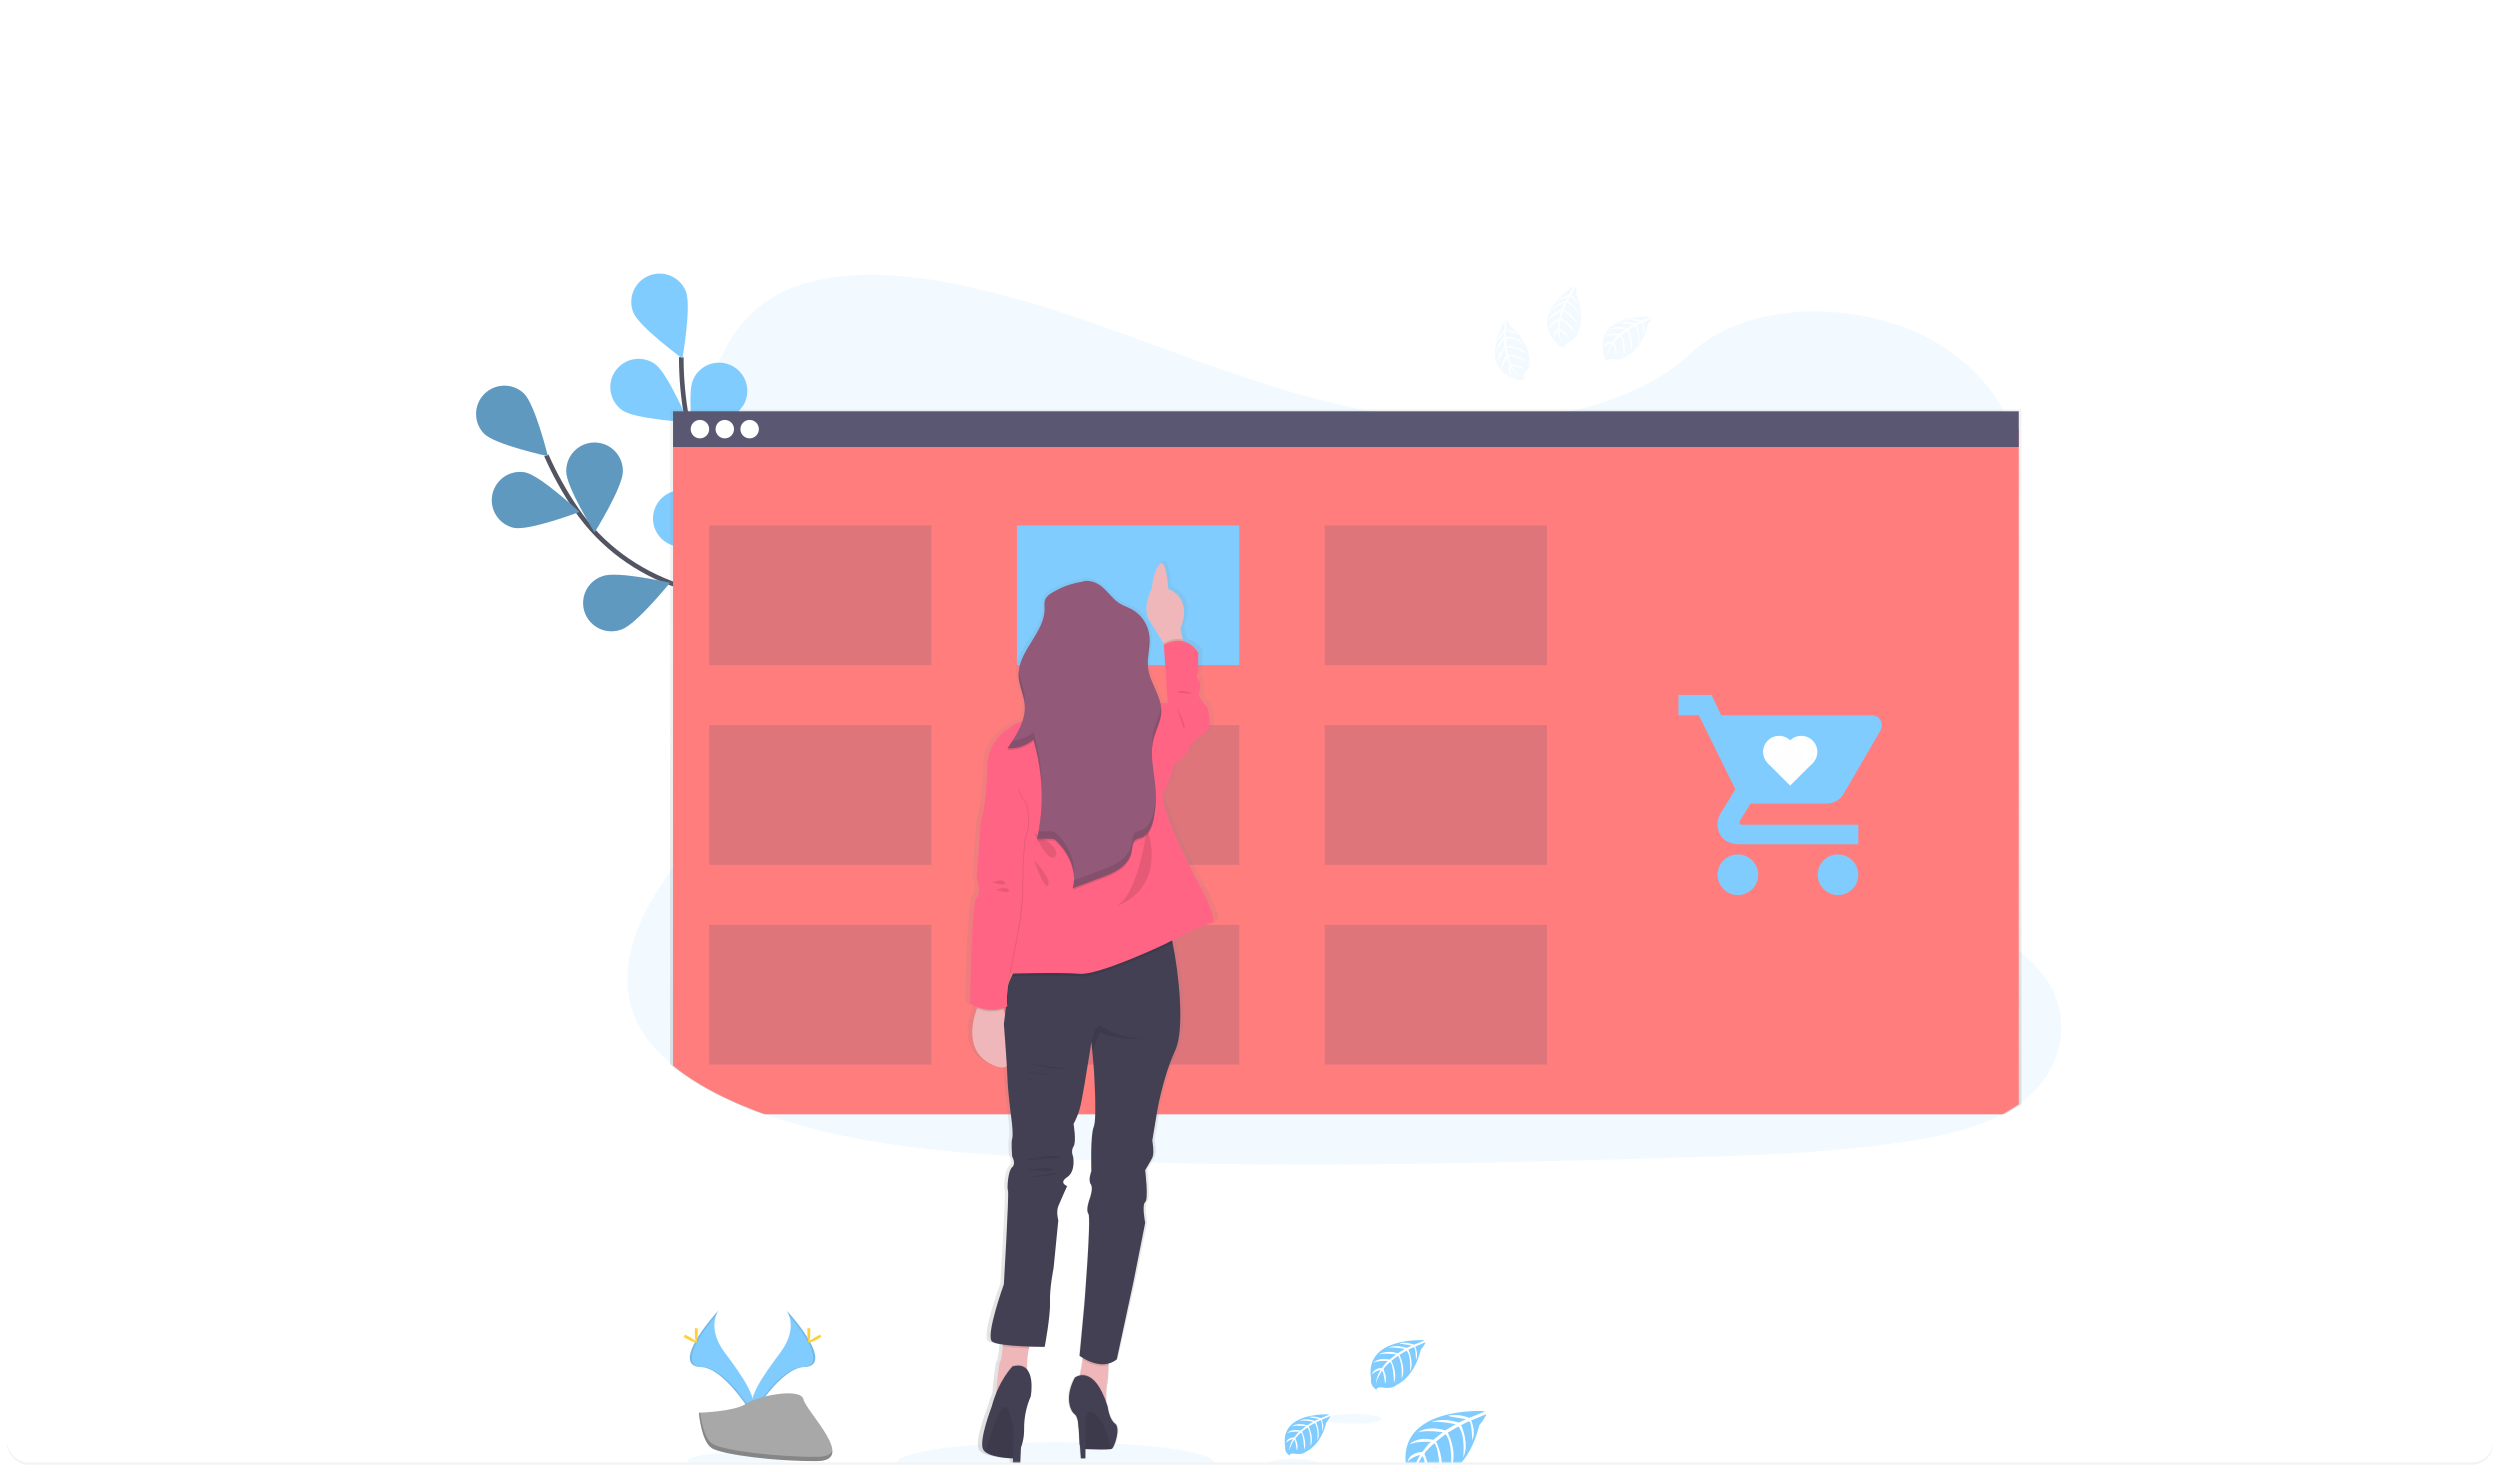 <?xml version="1.0" encoding="UTF-8"?>
<svg width="1077px" height="634px" viewBox="0 0 1077 634" version="1.1" xmlns="http://www.w3.org/2000/svg" xmlns:xlink="http://www.w3.org/1999/xlink">
    <!-- Generator: Sketch 60.1 (88133) - https://sketch.com -->
    <title>Group 12</title>
    <desc>Created with Sketch.</desc>
    <defs>
        <rect id="path-1" x="1.13686838e-13" y="2.27373675e-13" width="1070.964" height="628" rx="9"></rect>
        <filter x="-0.5%" y="-0.6%" width="100.9%" height="101.6%" filterUnits="objectBoundingBox" id="filter-3">
            <feOffset dx="0" dy="1" in="SourceAlpha" result="shadowOffsetOuter1"></feOffset>
            <feGaussianBlur stdDeviation="1.5" in="shadowOffsetOuter1" result="shadowBlurOuter1"></feGaussianBlur>
            <feColorMatrix values="0 0 0 0 0   0 0 0 0 0   0 0 0 0 0  0 0 0 0.5 0" type="matrix" in="shadowBlurOuter1"></feColorMatrix>
        </filter>
        <linearGradient x1="49.999%" y1="100%" x2="49.999%" y2="0%" id="linearGradient-4">
            <stop stop-color="#808080" stop-opacity="0.25" offset="0%"></stop>
            <stop stop-color="#808080" stop-opacity="0.12" offset="54%"></stop>
            <stop stop-color="#808080" stop-opacity="0.1" offset="100%"></stop>
        </linearGradient>
        <linearGradient x1="50.014%" y1="99.998%" x2="50.014%" y2="-0.009%" id="linearGradient-5">
            <stop stop-color="#808080" stop-opacity="0.25" offset="0%"></stop>
            <stop stop-color="#808080" stop-opacity="0.12" offset="54%"></stop>
            <stop stop-color="#808080" stop-opacity="0.1" offset="100%"></stop>
        </linearGradient>
    </defs>
    <g id="Page-1" stroke="none" stroke-width="1" fill="none" fill-rule="evenodd">
        <g id="Group-12" transform="translate(3, 2)">
            <mask id="mask-2" fill="white">
                <use xlink:href="#path-1"></use>
            </mask>
            <g id="Mask" opacity="0.047">
                <use fill="black" fill-opacity="1" filter="url(#filter-3)" xlink:href="#path-1"></use>
                <use fill="#FFFFFF" fill-rule="evenodd" xlink:href="#path-1"></use>
            </g>
            <g id="undraw_add_to_cart_vkjp" mask="url(#mask-2)">
                <g transform="translate(201.996, 115.259)">
                    <path d="M666.461,357.192 C665.849,357.639 665.286,358.074 664.686,358.496 C662.473,360.061 660.157,361.473 657.753,362.724 C645.16,369.363 629.636,372.606 614.516,374.809 C580.604,379.753 545.983,380.714 511.508,381.656 C418.358,384.214 324.982,386.766 232.058,380.873 C195.344,378.548 157.822,374.656 124.553,362.724 C119.784,361.019 115.109,359.138 110.528,357.082 C101.258,352.915 92.355,347.843 84.951,341.785 C77.993,336.106 72.351,329.583 68.98,322.167 C61.949,306.723 65.669,289.375 73.698,274.237 C77.032,268.112 80.792,262.23 84.951,256.632 C91.149,248.108 97.984,239.829 104.219,231.312 C126.407,201.035 140.885,162.73 120.404,131.675 C114.518,122.754 106.012,114.922 101.215,105.608 C95.096,93.695 95.567,80.465 97.513,67.615 C97.766,65.984 98.033,64.368 98.314,62.769 C101.637,43.714 107.891,23.185 127.172,11.29 C147.199,-1.071 175.641,-0.447 200.496,3.947 C239.15,10.849 274.806,25.217 310.841,38.189 C346.876,51.161 384.575,63.014 424.177,64.287 C459.148,65.412 499.937,56.987 523.147,35.087 C545.689,13.817 588.064,12.195 618.604,25.045 C639.567,33.863 655.208,49.748 661.804,67.615 C663.14,71.202 664.102,74.918 664.674,78.703 C665.203,82.162 665.375,85.666 665.188,89.16 C665.096,90.886 664.919,92.593 664.674,94.282 C659.571,129.54 622.838,157.351 600.51,188.846 C589.599,204.229 581.896,222.708 589.397,239.297 C600.84,264.575 640.632,273.564 664.662,292.373 C669.184,295.797 673.165,299.881 676.471,304.489 C688.128,321.231 683.826,343.841 666.461,357.192 Z" id="Path" fill="#80CCFF" fill-rule="nonzero" opacity="0.1"></path>
                    <g id="d00831fc-a64a-413c-b5dd-d7bd6eafa01d" stroke-width="1" fill="none" fill-rule="evenodd">
                        <path d="M157.865,199.395 C157.865,199.395 129.717,149.512 87.3,135.145 C69.5,129.112 53.964,117.767 43.341,102.261 C38.312,94.899 33.97,87.091 30.369,78.936" id="Path" stroke="#535461" stroke-width="2"></path>
                        <path d="M3.696,69.702 C8.53,74.371 31.036,79.266 31.036,79.266 C31.036,79.266 25.529,56.919 20.682,52.226 C15.834,47.635 8.196,47.796 3.546,52.587 C-1.104,57.378 -1.037,65.017 3.696,69.726 L3.696,69.702 Z" id="Path" fill="#80CCFF" fill-rule="nonzero"></path>
                        <path d="M16.43,110.143 C23.032,111.452 44.577,103.295 44.577,103.295 C44.577,103.295 27.78,87.533 21.172,86.223 C14.639,85.073 8.385,89.355 7.095,95.862 C5.805,102.369 9.952,108.713 16.43,110.143 L16.43,110.143 Z" id="Path" fill="#80CCFF" fill-rule="nonzero"></path>
                        <path d="M62.781,153.918 C69.145,151.715 83.586,133.805 83.586,133.805 C83.586,133.805 61.141,128.671 54.784,130.874 C50.536,132.193 47.344,135.721 46.453,140.078 C45.563,144.436 47.115,148.932 50.504,151.813 C53.893,154.693 58.582,155.5 62.738,153.918 L62.781,153.918 Z" id="Path" fill="#80CCFF" fill-rule="nonzero"></path>
                        <path d="M105.309,179.122 C111.954,178.021 129.234,162.815 129.234,162.815 C129.234,162.815 107.983,153.961 101.337,155.056 C94.692,156.153 90.193,162.429 91.29,169.075 C92.386,175.721 98.663,180.219 105.309,179.122 L105.309,179.122 Z" id="Path" fill="#80CCFF" fill-rule="nonzero"></path>
                        <path d="M63.326,85.832 C63.326,92.563 51.149,112.101 51.149,112.101 C51.149,112.101 38.948,92.575 38.942,85.844 C38.842,81.423 41.144,77.295 44.957,75.055 C48.77,72.816 53.497,72.816 57.31,75.055 C61.123,77.295 63.425,81.423 63.326,85.844 L63.326,85.832 Z" id="Path" fill="#80CCFF" fill-rule="nonzero"></path>
                        <path d="M112.694,115.98 C110.681,122.405 93.211,137.397 93.211,137.397 C93.211,137.397 87.41,115.093 89.399,108.637 C91.62,102.496 98.284,99.194 104.515,101.147 C110.746,103.1 114.333,109.615 112.651,115.925 L112.694,115.98 Z" id="Path" fill="#80CCFF" fill-rule="nonzero"></path>
                        <path d="M156.653,151.807 C155.76,158.483 141.074,176.21 141.074,176.21 C141.074,176.21 131.59,155.234 132.508,148.558 C133.496,141.969 139.59,137.394 146.193,138.281 C152.796,139.169 157.464,145.191 156.678,151.807 L156.653,151.807 Z" id="Path" fill="#80CCFF" fill-rule="nonzero"></path>
                        <path d="M3.696,69.702 C8.53,74.371 31.036,79.266 31.036,79.266 C31.036,79.266 25.529,56.919 20.682,52.226 C15.834,47.635 8.196,47.796 3.546,52.587 C-1.104,57.378 -1.037,65.017 3.696,69.726 L3.696,69.702 Z" id="Path" fill="#000000" fill-rule="nonzero" opacity="0.25"></path>
                        <path d="M16.43,110.143 C23.032,111.452 44.577,103.295 44.577,103.295 C44.577,103.295 27.78,87.533 21.172,86.223 C14.639,85.073 8.385,89.355 7.095,95.862 C5.805,102.369 9.952,108.713 16.43,110.143 L16.43,110.143 Z" id="Path" fill="#000000" fill-rule="nonzero" opacity="0.25"></path>
                        <path d="M62.781,153.918 C69.145,151.715 83.586,133.805 83.586,133.805 C83.586,133.805 61.141,128.671 54.784,130.874 C50.536,132.193 47.344,135.721 46.453,140.078 C45.563,144.436 47.115,148.932 50.504,151.813 C53.893,154.693 58.582,155.5 62.738,153.918 L62.781,153.918 Z" id="Path" fill="#000000" fill-rule="nonzero" opacity="0.25"></path>
                        <path d="M105.309,179.122 C111.954,178.021 129.234,162.815 129.234,162.815 C129.234,162.815 107.983,153.961 101.337,155.056 C94.692,156.153 90.193,162.429 91.29,169.075 C92.386,175.721 98.663,180.219 105.309,179.122 L105.309,179.122 Z" id="Path" fill="#000000" fill-rule="nonzero" opacity="0.25"></path>
                        <path d="M63.326,85.832 C63.326,92.563 51.149,112.101 51.149,112.101 C51.149,112.101 38.948,92.575 38.942,85.844 C38.842,81.423 41.144,77.295 44.957,75.055 C48.77,72.816 53.497,72.816 57.31,75.055 C61.123,77.295 63.425,81.423 63.326,85.844 L63.326,85.832 Z" id="Path" fill="#000000" fill-rule="nonzero" opacity="0.25"></path>
                        <path d="M112.694,115.98 C110.681,122.405 93.211,137.397 93.211,137.397 C93.211,137.397 87.41,115.093 89.399,108.637 C91.62,102.496 98.284,99.194 104.515,101.147 C110.746,103.1 114.333,109.615 112.651,115.925 L112.694,115.98 Z" id="Path" fill="#000000" fill-rule="nonzero" opacity="0.25"></path>
                        <path d="M156.653,151.807 C155.76,158.483 141.074,176.21 141.074,176.21 C141.074,176.21 131.59,155.234 132.508,148.558 C133.496,141.969 139.59,137.394 146.193,138.281 C152.796,139.169 157.464,145.191 156.678,151.807 L156.653,151.807 Z" id="Path" fill="#000000" fill-rule="nonzero" opacity="0.25"></path>
                        <path d="M156.243,198.404 C156.243,198.404 150.736,141.386 117.767,111.06 C103.944,98.333 94.337,81.689 90.904,63.185 C89.293,54.415 88.49,45.515 88.505,36.598" id="Path" stroke="#535461" stroke-width="2"></path>
                        <path d="M67.854,17.366 C70.375,23.613 88.983,37.167 88.983,37.167 C88.983,37.167 92.991,14.496 90.476,8.248 C87.958,1.996 80.849,-1.031 74.597,1.487 C68.345,4.005 65.318,11.114 67.836,17.366 L67.854,17.366 Z" id="Path" fill="#80CCFF" fill-rule="nonzero"></path>
                        <path d="M63.087,59.495 C68.594,63.369 91.584,64.635 91.584,64.635 C91.584,64.635 82.668,43.427 77.161,39.553 C71.654,35.667 64.04,36.981 60.153,42.488 C56.267,47.994 57.58,55.609 63.087,59.495 Z" id="Path" fill="#80CCFF" fill-rule="nonzero"></path>
                        <path d="M87.753,118.287 C94.484,118.856 114.946,108.337 114.946,108.337 C114.946,108.337 96.509,94.551 89.797,93.988 C85.4,93.52 81.095,95.468 78.544,99.08 C75.994,102.691 75.598,107.401 77.509,111.387 C79.421,115.374 83.34,118.014 87.753,118.287 L87.753,118.287 Z" id="Path" fill="#80CCFF" fill-rule="nonzero"></path>
                        <path d="M116.415,158.575 C122.937,160.264 144.899,153.361 144.899,153.361 C144.899,153.361 129.057,136.656 122.54,134.968 C116.067,133.399 109.534,137.313 107.863,143.76 C106.192,150.206 110.002,156.801 116.421,158.575 L116.415,158.575 Z" id="Path" fill="#80CCFF" fill-rule="nonzero"></path>
                        <path d="M115.833,56.277 C113.11,62.432 94.056,75.35 94.056,75.35 C94.056,75.35 90.813,52.562 93.536,46.401 C95.252,42.343 99.023,39.527 103.401,39.033 C107.779,38.54 112.083,40.446 114.66,44.02 C117.236,47.593 117.685,52.279 115.833,56.277 L115.833,56.277 Z" id="Path" fill="#80CCFF" fill-rule="nonzero"></path>
                        <path d="M148.754,103.809 C144.311,108.87 122.264,115.497 122.264,115.497 C122.264,115.497 125.985,92.783 130.433,87.722 C133.307,84.45 137.708,82.959 141.979,83.811 C146.25,84.664 149.742,87.73 151.139,91.855 C152.537,95.98 151.627,100.537 148.754,103.809 L148.754,103.809 Z" id="Path" fill="#80CCFF" fill-rule="nonzero"></path>
                        <path d="M174.454,154.408 C170.929,160.147 150.32,170.403 150.32,170.403 C150.32,170.403 150.149,147.383 153.673,141.643 C157.198,135.898 164.713,134.098 170.458,137.623 C176.203,141.148 178.003,148.663 174.478,154.408 L174.454,154.408 Z" id="Path" fill="#80CCFF" fill-rule="nonzero"></path>
                    </g>
                    <ellipse id="Oval" fill="#80CCFF" fill-rule="nonzero" opacity="0.1" cx="249.754" cy="512.885" rx="68.246" ry="8.885"></ellipse>
                    <g id="5cfdbbb0-8197-4f02-a5fd-2740d54b5dec" stroke-width="1" fill="none" fill-rule="evenodd" transform="translate(89.338, 446.389)">
                        <ellipse id="Oval" fill="#80CCFF" fill-rule="nonzero" opacity="0.1" cx="22.567" cy="65.81" rx="20.731" ry="3.549"></ellipse>
                        <path d="M44.469,0.807 C44.469,0.807 49.995,8.045 41.913,18.926 C33.83,29.807 27.166,39.057 29.834,45.872 C29.834,45.872 42.023,25.589 51.978,25.308 C61.934,25.026 55.401,13.007 44.469,0.807 Z" id="Path" fill="#80CCFF" fill-rule="nonzero"></path>
                        <path d="M44.469,0.807 C44.952,1.508 45.332,2.274 45.597,3.082 C55.28,14.457 60.444,25.076 51.133,25.338 C42.466,25.589 32.058,41.091 29.572,45.006 C29.654,45.31 29.751,45.609 29.864,45.902 C29.864,45.902 42.054,25.62 52.009,25.338 C61.964,25.056 55.401,13.007 44.469,0.807 Z" id="Path" fill="#000000" fill-rule="nonzero" opacity="0.1"></path>
                        <path d="M54.747,10.028 C54.747,12.574 54.465,14.638 54.112,14.638 C53.76,14.638 53.468,12.625 53.468,10.028 C53.468,7.431 53.831,8.679 54.183,8.679 C54.535,8.679 54.747,7.481 54.747,10.028 Z" id="Path" fill="#FFD037" fill-rule="nonzero"></path>
                        <path d="M58.28,13.068 C56.045,14.285 54.092,15.02 53.921,14.708 C53.75,14.396 55.431,13.158 57.666,11.94 C59.9,10.722 59.014,11.608 59.186,11.94 C59.357,12.272 60.514,11.85 58.28,13.068 Z" id="Path" fill="#FFD037" fill-rule="nonzero"></path>
                        <path d="M15.258,0.807 C15.258,0.807 9.732,8.045 17.815,18.926 C25.898,29.807 32.561,39.057 29.894,45.872 C29.894,45.872 17.704,25.589 7.749,25.308 C-2.206,25.026 4.347,13.007 15.258,0.807 Z" id="Path" fill="#80CCFF" fill-rule="nonzero"></path>
                        <path d="M15.258,0.807 C14.776,1.508 14.396,2.274 14.131,3.082 C4.448,14.457 -0.716,25.076 8.595,25.338 C17.271,25.589 27.669,41.091 30.156,45.006 C30.078,45.311 29.981,45.61 29.864,45.902 C29.864,45.902 17.674,25.62 7.719,25.338 C-2.236,25.056 4.347,13.007 15.258,0.807 Z" id="Path" fill="#000000" fill-rule="nonzero" opacity="0.1"></path>
                        <path d="M4.981,10.028 C4.981,12.574 5.263,14.638 5.615,14.638 C5.968,14.638 6.259,12.625 6.259,10.028 C6.259,7.431 5.897,8.679 5.545,8.679 C5.192,8.679 4.981,7.481 4.981,10.028 Z" id="Path" fill="#FFD037" fill-rule="nonzero"></path>
                        <path d="M1.458,13.068 C3.693,14.285 5.635,15.02 5.807,14.708 C5.978,14.396 4.297,13.158 2.062,11.94 C-0.173,10.722 0.713,11.608 0.542,11.94 C0.371,12.272 -0.777,11.85 1.458,13.068 Z" id="Path" fill="#FFD037" fill-rule="nonzero"></path>
                        <path d="M6.743,44.956 C6.743,44.956 22.204,44.473 26.874,41.161 C31.545,37.85 50.65,33.874 51.807,39.198 C52.965,44.523 75.039,65.661 57.585,65.802 C40.131,65.943 17.03,63.085 12.379,60.256 C7.729,57.428 6.743,44.956 6.743,44.956 Z" id="Path" fill="#A8A8A8" fill-rule="nonzero"></path>
                        <path d="M57.887,63.95 C40.433,64.091 17.332,61.232 12.681,58.404 C9.138,56.24 7.729,48.499 7.256,44.936 L6.743,44.936 C6.743,44.936 7.749,57.397 12.369,60.236 C16.99,63.075 40.121,65.923 57.575,65.782 C62.608,65.782 64.359,63.95 64.259,61.293 C63.564,62.924 61.642,63.92 57.887,63.95 Z" id="Path" fill="#000000" fill-rule="nonzero" opacity="0.2"></path>
                        <path d="M345.17,44.25 C345.17,44.25 306.99,41.947 311.496,68.704 C311.496,68.704 310.593,73.427 314.882,75.576 C314.882,75.576 314.955,73.599 318.801,74.267 C320.17,74.498 321.562,74.564 322.946,74.466 C324.822,74.342 326.605,73.606 328.022,72.371 L328.022,72.371 C328.022,72.371 338.75,67.946 342.922,50.399 C342.922,50.399 346.01,46.571 345.893,45.586 L339.445,48.295 C339.445,48.295 341.649,52.946 339.915,56.811 C339.915,56.811 339.707,48.467 338.47,48.684 C338.217,48.684 335.12,50.291 335.12,50.291 C335.12,50.291 338.912,58.418 336.023,64.27 C336.023,64.27 337.106,54.337 333.909,50.878 L329.394,53.524 C329.394,53.524 333.819,61.886 330.821,68.713 C330.821,68.713 331.589,58.247 328.446,54.165 L324.337,57.371 C324.337,57.371 328.491,65.616 325.954,71.278 C325.954,71.278 325.629,59.096 323.443,58.175 C323.443,58.175 319.831,61.344 319.298,62.69 C319.298,62.69 322.143,68.668 320.382,71.829 C320.382,71.829 319.298,63.701 318.404,63.701 C318.404,63.701 314.792,69.12 314.449,72.732 C314.449,72.732 314.611,67.25 317.537,63.15 C315.472,63.544 313.566,64.533 312.056,65.995 C312.056,65.995 312.616,62.193 318.377,61.859 C318.377,61.859 321.339,57.777 322.134,57.534 C322.134,57.534 316.354,57.046 312.85,58.599 C312.85,58.599 315.93,54.987 323.19,56.639 L327.245,53.334 C327.245,53.334 319.641,52.287 316.408,53.443 C316.408,53.443 320.129,50.264 328.338,52.54 L332.763,49.903 C332.763,49.903 326.27,48.503 322.405,49 C322.405,49 326.486,46.796 334.054,49.18 L337.215,47.763 C337.215,47.763 332.456,46.859 331.065,46.688 C329.674,46.516 329.602,46.155 329.602,46.155 C332.614,45.653 335.705,45.997 338.533,47.148 C338.533,47.148 345.288,44.674 345.17,44.25 Z" id="Path" fill="#80CCFF" fill-rule="nonzero"></path>
                        <path d="M278.282,45.676 C278.282,45.676 256.753,44.376 259.318,59.466 C259.052,61.035 259.824,62.598 261.232,63.34 C261.232,63.34 261.232,62.22 263.445,62.6 C264.215,62.725 264.996,62.764 265.775,62.717 C266.831,62.64 267.834,62.225 268.637,61.534 L268.637,61.534 C268.637,61.534 274.688,59.033 277.045,49.144 C277.045,49.144 278.778,46.986 278.715,46.435 L275.103,47.979 C275.103,47.979 276.34,50.607 275.365,52.783 C275.365,52.783 275.247,48.079 274.552,48.187 C274.408,48.187 272.665,49.09 272.665,49.09 C272.665,49.09 274.796,53.605 273.189,56.974 C273.189,56.974 273.794,51.348 271.997,49.415 L269.441,50.914 C269.441,50.914 271.933,55.628 270.245,59.475 C270.245,59.475 270.678,53.569 268.899,51.275 L266.587,53.081 C266.587,53.081 268.926,57.732 267.49,60.92 C267.49,60.92 267.301,54.048 266.073,53.533 C265.193,54.274 264.408,55.121 263.734,56.053 C263.734,56.053 265.341,59.43 264.348,61.209 C264.348,61.209 263.734,56.63 263.237,56.612 C263.237,56.612 261.214,59.647 261.006,61.724 C261.098,59.797 261.696,57.928 262.74,56.305 C261.577,56.525 260.503,57.081 259.652,57.904 C259.652,57.904 259.968,55.755 263.264,55.574 C263.264,55.574 264.926,53.271 265.377,53.136 C265.377,53.136 262.117,52.856 260.14,53.732 C260.14,53.732 261.882,51.709 265.973,52.63 L268.258,50.761 C268.258,50.761 263.968,50.174 262.153,50.824 C262.153,50.824 264.248,49.018 268.881,50.336 L271.364,48.855 C269.45,48.431 267.489,48.261 265.531,48.35 C265.531,48.35 267.833,47.112 272.096,48.449 L273.902,47.654 C273.902,47.654 271.193,47.121 270.443,47.04 C269.694,46.959 269.612,46.742 269.612,46.742 C271.312,46.459 273.056,46.653 274.651,47.302 C274.651,47.302 278.345,45.92 278.282,45.676 Z" id="Path" fill="#80CCFF" fill-rule="nonzero"></path>
                        <ellipse id="Oval" fill="#80CCFF" fill-rule="nonzero" opacity="0.1" cx="262.635" cy="66.6" rx="10.323" ry="1.744"></ellipse>
                        <path d="M319.253,13.7 C319.253,13.7 293.272,12.128 296.334,30.343 C296.011,32.238 296.944,34.126 298.645,35.021 C298.645,35.021 298.645,33.675 301.309,34.117 C302.241,34.266 303.186,34.312 304.127,34.253 C305.403,34.162 306.616,33.661 307.586,32.826 L307.586,32.826 C307.586,32.826 314.891,29.81 317.727,17.863 C317.727,17.863 319.831,15.262 319.75,14.594 L315.361,16.463 C315.361,16.463 316.86,19.633 315.686,22.26 C315.686,22.26 315.541,16.58 314.693,16.716 C314.53,16.716 312.417,17.808 312.417,17.808 C312.417,17.808 315,23.326 313.049,27.327 C313.049,27.327 313.79,20.536 311.613,18.206 L308.525,20.012 C308.525,20.012 311.541,25.701 309.5,30.352 C309.5,30.352 310.024,23.227 307.875,20.418 L305.075,22.595 C305.075,22.595 307.911,28.203 306.186,32.059 C306.186,32.059 305.96,23.769 304.47,23.136 C304.47,23.136 302.023,25.295 301.653,26.18 C301.653,26.18 303.594,30.252 302.384,32.402 C302.384,32.402 301.653,26.884 301.048,26.857 C301.048,26.857 298.609,30.469 298.338,33.025 C298.455,30.706 299.177,28.458 300.433,26.505 C299.029,26.772 297.732,27.444 296.704,28.437 C296.704,28.437 297.083,25.846 301.039,25.62 C301.039,25.62 303.052,22.847 303.594,22.676 C303.594,22.676 299.657,22.351 297.273,23.407 C297.273,23.407 299.368,20.96 304.317,22.071 L307.08,19.822 C307.08,19.822 301.896,19.109 299.702,19.894 C299.702,19.894 302.231,17.736 307.829,19.307 L310.837,17.501 C310.837,17.501 306.421,16.598 303.793,16.896 C303.793,16.896 306.565,15.397 311.722,17.014 L313.871,16.057 C313.871,16.057 310.629,15.415 309.681,15.316 C308.733,15.217 308.687,14.955 308.687,14.955 C310.737,14.614 312.841,14.848 314.765,15.632 C314.765,15.632 319.343,13.989 319.253,13.7 Z" id="Path" fill="#80CCFF" fill-rule="nonzero"></path>
                        <ellipse id="Oval" fill="#80CCFF" fill-rule="nonzero" opacity="0.1" cx="288.323" cy="47.594" rx="12.464" ry="2.105"></ellipse>
                    </g>
                    <g id="1cf578eb-5ffb-4cd7-95b8-45aaaddab7e0" stroke-width="1" fill="none" fill-rule="evenodd" transform="translate(83.219, 58.743)">
                        <path d="M582.593,299.631 L582.593,0.33 L0.459,0.33 L0.459,282.461 C7.894,288.665 16.833,293.885 26.159,298.174 C30.752,300.292 35.443,302.227 40.233,303.981 L575.648,303.981 L582.593,299.631 Z" id="Path" fill="url(#linearGradient-4)" fill-rule="nonzero"></path>
                        <path d="M581.467,299.753 L581.467,8.897 L1.732,8.897 L1.732,283.091 C9.136,289.124 18.039,294.197 27.309,298.389 C31.886,300.428 36.561,302.309 41.334,304.03 L574.534,304.03 L581.467,299.753 Z" id="Path" fill="#FF7D7D" fill-rule="nonzero"></path>
                        <rect id="Rectangle" fill="#5A5773" fill-rule="nonzero" x="1.738" y="1.181" width="579.729" height="15.383"></rect>
                    </g>
                    <g id="6703b009-63cb-4af0-a0d7-9948e224c180" stroke-width="1" fill="none" fill-rule="evenodd" transform="translate(92.397, 63.638)">
                        <circle id="Oval" fill="#FFFFFF" fill-rule="nonzero" cx="4.136" cy="3.977" r="3.977"></circle>
                        <circle id="Oval" fill="#FFFFFF" fill-rule="nonzero" cx="14.845" cy="3.977" r="3.977"></circle>
                        <circle id="Oval" fill="#FFFFFF" fill-rule="nonzero" cx="25.553" cy="3.977" r="3.977"></circle>
                    </g>
                    <g id="8c4e1fb4-b9ff-4530-b767-610e84618ea6" stroke-width="1" fill="none" fill-rule="evenodd" transform="translate(100.352, 108.919)">
                        <rect id="Rectangle" fill="#80CCFF" fill-rule="nonzero" x="132.752" y="0.196" width="95.763" height="60.175"></rect>
                        <rect id="Rectangle" fill="#5A5773" fill-rule="nonzero" opacity="0.2" x="0.159" y="0.196" width="95.763" height="60.175"></rect>
                        <rect id="Rectangle" fill="#5A5773" fill-rule="nonzero" opacity="0.2" x="265.346" y="0.196" width="95.763" height="60.175"></rect>
                        <rect id="Rectangle" fill="#5A5773" fill-rule="nonzero" opacity="0.2" x="0.159" y="86.223" width="95.763" height="60.175"></rect>
                        <rect id="Rectangle" fill="#5A5773" fill-rule="nonzero" opacity="0.2" x="132.752" y="86.223" width="95.763" height="60.175"></rect>
                        <rect id="Rectangle" fill="#5A5773" fill-rule="nonzero" opacity="0.2" x="265.346" y="86.223" width="95.763" height="60.175"></rect>
                        <rect id="Rectangle" fill="#5A5773" fill-rule="nonzero" opacity="0.2" x="0.159" y="172.245" width="95.763" height="60.175"></rect>
                        <rect id="Rectangle" fill="#5A5773" fill-rule="nonzero" opacity="0.2" x="132.752" y="172.245" width="95.763" height="60.175"></rect>
                        <rect id="Rectangle" fill="#5A5773" fill-rule="nonzero" opacity="0.2" x="265.346" y="172.245" width="95.763" height="60.175"></rect>
                    </g>
                    <g id="2796dd85-6618-42ad-b8a0-d6b4cc80ab2d" stroke-width="1" fill="none" fill-rule="evenodd" transform="translate(210.495, 123.604)">
                        <path d="M101.252,136.295 C101.252,136.295 84.051,104.856 86.951,99.74 C89.852,94.625 91.987,87.221 91.987,87.221 C91.987,87.221 98.339,82.876 98.339,81.102 C98.339,79.327 103.369,75.221 106.018,73.435 C108.668,71.648 107.34,63.21 106.018,62.188 C104.697,61.166 102.598,57.586 102.598,57.586 C102.598,57.586 104.434,52.477 102.598,50.941 C100.762,49.405 102.867,47.881 102.598,46.339 C102.329,44.797 102.598,39.186 102.598,39.186 C100.45,36.2 98.07,34.805 95.83,34.291 L95.634,33.483 L94.502,28.717 C94.502,28.717 100.009,18.161 91.076,12.636 C90.444,12.24 89.783,11.892 89.099,11.596 C89.099,11.596 89.099,11.339 89.05,10.904 C88.928,9.325 88.555,5.397 87.753,2.821 C87.288,1.34 86.682,0.343 85.917,0.569 C85.73,0.623 85.557,0.722 85.416,0.857 C85.052,1.187 84.733,1.563 84.467,1.976 C84.467,1.976 84.467,1.976 84.467,1.976 C84.457,2.001 84.442,2.024 84.424,2.044 C83.41,3.864 82.699,5.838 82.319,7.887 C82.048,9.099 81.844,10.325 81.707,11.559 C81.32,12.294 80.979,13.052 80.686,13.829 C79.602,16.638 78.336,21.502 80.643,25.1 C82.601,28.16 85.238,32.364 87.153,35.423 L87.215,35.521 L87.331,35.711 L87.129,35.839 L87.129,36.31 L87.306,38.886 L88.787,61.147 C88.342,61.018 87.888,60.922 87.429,60.86 C86.774,60.764 86.113,60.721 85.452,60.731 C84.161,55.659 80.618,50.941 79.945,45.642 C79.88,45.112 79.845,44.579 79.841,44.045 C79.896,40.71 80.728,37.363 80.661,34.034 C80.661,33.422 80.661,32.81 80.6,32.198 L80.6,32.198 C80.6,32.033 80.569,31.862 80.551,31.69 C79.871,26.774 76.81,22.509 72.37,20.291 C70.834,19.526 69.17,19.018 67.677,18.18 C64.225,16.246 62.016,12.758 58.883,10.366 C56.552,8.585 53.07,7.63 50.47,8.53 C49.091,8.738 47.725,9.02 46.376,9.374 L46.376,9.374 C43.089,10.234 39.937,11.544 37.008,13.266 C36.61,13.505 36.212,13.749 35.833,14.031 C35.005,14.572 34.349,15.338 33.942,16.24 C33.679,17.004 33.579,17.815 33.649,18.62 C33.649,19.202 33.649,19.795 33.685,20.376 C33.514,30.167 22.965,37.742 22.096,47.3 C22.096,47.527 22.059,47.753 22.047,47.979 C22.047,48.047 22.047,48.114 22.047,48.187 C22.047,48.463 22.047,48.744 22.047,49.026 L22.047,49.026 C22.047,49.154 22.047,49.277 22.047,49.405 C22.047,49.534 22.047,49.662 22.047,49.791 C22.2,53.982 24.378,57.886 24.776,62.059 C24.813,62.432 24.831,62.8 24.837,63.173 C24.77,65.09 24.404,66.985 23.754,68.79 C22.428,69.144 21.151,69.662 19.954,70.332 C16.748,72.394 10.959,75.956 8.848,82.766 C8.305,84.534 8.035,86.375 8.047,88.224 C8.011,94.76 7.413,101.28 6.26,107.713 C5.993,109.334 5.617,110.935 5.134,112.505 C5.088,112.657 5.076,112.818 5.097,112.976 L3.824,129.497 L3.598,132.404 L3.28,136.54 C3.28,136.54 3.372,136.791 3.506,137.213 C3.706,137.841 3.873,138.478 4.008,139.122 C4.364,140.523 4.42,141.982 4.173,143.406 C4.047,144.01 3.735,144.561 3.28,144.978 C3.241,145.013 3.206,145.052 3.176,145.095 C2.815,145.602 2.49,147.114 2.209,149.304 C2.099,150.161 1.995,151.14 1.891,152.156 C1.279,158.673 0.899,168.426 0.667,176.491 C0.447,184.446 0.367,190.73 0.367,190.73 C1.397,191.395 2.5,191.941 3.653,192.358 C3.567,192.572 3.476,192.792 3.39,193.025 C2.35,195.725 1.679,198.553 1.395,201.432 C0.881,207.447 2.564,214.129 10.953,217.568 C11.489,217.791 12.039,217.979 12.599,218.131 C14.435,218.621 15.787,218.486 16.785,217.874 C16.785,218.235 16.827,218.584 16.846,218.933 C16.931,220.426 17.005,221.79 17.042,222.935 C17.305,230.094 19.079,242.614 19.079,242.614 C19.079,242.614 19.691,247.729 19.159,249.259 C18.626,250.789 19.159,256.926 19.159,256.926 C19.159,256.926 20.994,259.985 19.159,261.527 C17.323,263.069 16.778,270.706 17.323,271.752 C17.34,271.789 17.35,271.828 17.354,271.869 C17.757,274.408 15.475,312.138 15.475,312.138 C15.475,312.138 13.315,317.914 11.596,323.911 C9.919,329.749 8.658,335.794 10.213,336.926 C10.984,337.489 12.777,337.911 15.053,338.236 C15.053,338.487 15.016,338.737 14.992,338.994 C14.771,341.693 14.423,344.599 13.921,345.334 C13.193,346.374 12.428,354.439 12.054,358.796 L12.018,359.279 C11.234,361.138 10.576,363.047 10.047,364.994 C10.047,364.994 4.192,379.68 6.174,383.492 C6.359,383.835 6.606,384.14 6.902,384.392 L6.902,384.392 C6.961,384.453 7.024,384.511 7.092,384.563 C9.913,386.821 16.98,387.292 19.544,387.396 L19.446,391.031 L19.446,391.165 L22.781,391.165 L22.781,391.073 C22.781,390.615 22.855,388.51 22.965,385.695 C22.965,385.193 23.001,384.667 23.026,384.128 C23.026,383.706 23.069,383.278 23.087,382.837 C24.07,380.227 24.561,377.457 24.537,374.668 C24.541,371.468 24.973,368.282 25.822,365.196 C26.242,363.607 26.809,362.06 27.517,360.576 C27.517,360.576 28.558,355.069 27.107,351.171 C26.831,350.397 26.416,349.68 25.884,349.054 C25.884,348.926 25.884,348.797 25.884,348.662 C25.884,348.528 25.884,348.369 25.884,348.216 C25.884,348.063 25.884,347.965 25.884,347.83 C25.851,345.194 26.114,342.563 26.667,339.986 C26.664,339.945 26.664,339.904 26.667,339.863 C26.716,339.649 26.771,339.447 26.826,339.251 L26.863,339.117 L27.946,339.154 C31.268,339.245 33.71,339.245 33.71,339.245 C33.71,339.245 36.359,325.698 36.096,319.823 C36.096,319.566 36.096,319.297 36.096,319.028 C36.004,313.19 37.699,305.254 37.699,305.254 L39.835,284.541 C39.835,284.541 38.776,280.955 39.835,278.422 C40.49,276.843 41.842,273.912 42.784,271.893 C43.225,270.957 43.574,270.223 43.72,269.904 L43.806,269.733 C43.472,269.619 43.156,269.46 42.864,269.262 L42.864,269.262 C42.001,268.687 41.23,267.561 43.812,265.903 C47.784,263.345 46.462,256.957 46.462,256.957 C46.462,256.957 45.293,254.656 46.67,252.612 C48.047,250.568 46.67,242.901 46.67,242.901 C47.804,240.874 48.715,238.73 49.387,236.507 C50.372,233.447 52.862,218.486 54.037,211.272 C54.423,208.904 54.649,207.374 54.649,207.374 L54.686,207.747 L54.723,208.151 L54.723,208.151 L55.053,211.559 L55.096,212.012 L55.708,218.456 C55.708,218.456 56.931,235.393 56.167,242.032 C56.167,242.075 56.167,242.118 56.167,242.155 C56.107,242.842 55.957,243.519 55.72,244.168 C54.313,247.35 54.57,259.992 54.643,262.788 C54.643,263.014 54.643,263.198 54.643,263.351 C54.643,263.504 53.646,265.847 53.896,267.671 L53.896,267.671 C53.947,268.133 54.114,268.575 54.38,268.956 C54.746,269.551 54.912,270.248 54.851,270.945 L54.851,271.006 C54.845,271.301 54.82,271.595 54.778,271.887 C54.592,273.071 54.28,274.232 53.847,275.35 C53.847,275.35 52.428,279.083 52.966,281.035 C52.966,281.035 52.966,281.035 52.966,281.035 C53.031,281.288 53.15,281.524 53.315,281.726 C53.439,281.952 53.509,282.203 53.517,282.461 C53.514,282.483 53.514,282.506 53.517,282.528 C54.013,286.646 52.734,304.826 51.975,314.775 C51.669,318.704 51.449,321.347 51.449,321.347 L49.35,343.07 L49.558,343.217 C49.797,343.388 50.243,343.682 50.843,344.036 C50.843,344.036 50.843,344.036 50.843,344.085 L50.751,344.74 C50.451,346.833 50.048,349.268 49.607,351.128 C49.57,351.269 49.54,351.404 49.503,351.532 C48.7,351.673 47.935,351.979 47.257,352.432 C42.803,360.344 44.773,366.616 47.257,368.439 C47.961,368.953 48.438,370.391 48.756,372.178 L49.368,380.065 C49.368,380.384 49.368,380.677 49.368,380.971 C49.369,381.216 49.408,381.46 49.485,381.693 L49.674,384.086 L49.931,387.414 L51.963,387.414 L51.963,383.382 L52.073,383.382 C55.279,383.492 60.45,383.627 62.702,383.449 L62.763,383.449 C63.002,383.449 63.203,383.406 63.375,383.382 C63.497,383.364 63.616,383.331 63.73,383.284 C64.923,382.709 67.897,374.277 65.217,372.361 C62.537,370.446 61.943,365.019 61.943,365.019 C61.71,364.309 61.478,363.636 61.239,362.993 C61.239,362.853 61.239,362.718 61.239,362.577 C61.166,359.952 61.196,357.107 61.557,355.565 C61.961,353.87 62.169,350.308 62.255,347.188 C62.255,346.949 62.255,346.717 62.255,346.484 L62.255,346.411 C62.72,346.293 63.176,346.144 63.62,345.964 L63.717,345.921 C64.537,345.578 65.305,345.123 66,344.569 L73.49,311.379 L74.279,307.518 L78.776,285.557 C78.776,285.557 77.192,277.89 78.776,276.617 C79.358,276.152 79.517,274.169 79.48,271.875 C79.419,267.861 78.776,262.812 78.776,262.812 C78.776,262.812 80.894,259.49 81.958,257.446 C83.023,255.402 81.958,250.036 81.958,250.036 L84.045,237.749 C84.045,237.749 86.431,223.179 92.251,210.911 C96.534,201.885 93.805,177.513 91.027,164.541 C90.953,164.204 90.88,163.874 90.806,163.556 L90.806,163.507 C92.116,162.858 93.719,162.075 95.432,161.255 L96.081,160.949 C98.253,159.927 100.554,158.875 102.616,158 L102.751,157.944 C104.235,157.297 105.753,156.729 107.297,156.243 C107.752,156.104 108.219,156.008 108.692,155.956 C112.37,155.717 101.252,136.295 101.252,136.295 Z M18.455,177.874 L19.556,177.874 C19.428,178.113 19.306,178.358 19.183,178.602 C19.11,178.749 19.036,178.89 18.969,179.037 C18.565,179.875 18.192,180.732 17.886,181.57 C18.008,180.664 18.161,179.679 18.333,178.627 C18.375,178.394 18.418,178.119 18.455,177.874 Z M15.481,193.826 C15.484,193.798 15.484,193.769 15.481,193.741 L15.389,193.453 C15.322,193.257 15.261,193.062 15.2,192.841 C15.579,192.727 15.965,192.599 16.356,192.456 L16.436,192.456 C16.436,192.523 16.436,192.59 16.436,192.658 C16.405,192.945 16.368,193.233 16.332,193.514 L16.332,193.514 C16.335,193.551 16.335,193.588 16.332,193.625 C16.332,193.857 16.277,194.077 16.252,194.298 C16.197,194.738 16.142,195.167 16.093,195.577 C15.977,195.191 15.861,194.812 15.738,194.438 C15.616,194.236 15.548,194.028 15.481,193.826 Z" id="Shape" fill="url(#linearGradient-5)" fill-rule="nonzero"></path>
                        <path d="M94.906,38.219 L88.298,40.557 L85.899,36.58 C84.063,33.52 81.518,29.335 79.639,26.293 C76.323,20.945 80.661,12.795 80.661,12.795 C80.661,12.795 81.444,4.614 84.235,2.093 C87.025,-0.428 87.802,12.795 87.802,12.795 C99.006,17.886 93.003,29.861 93.003,29.861 L94.092,34.609 L94.906,38.219 Z" id="Path" fill="#EFB7B9" fill-rule="nonzero"></path>
                        <path d="M94.906,38.219 L88.298,40.557 L85.899,36.58 L85.899,36.231 C85.899,36.231 89.687,33.63 94.105,34.609 L94.906,38.219 Z" id="Path" fill="#000000" fill-rule="nonzero" opacity="0.1"></path>
                        <path d="M84.235,65.021 L87.545,62.218 L85.887,36.996 C85.887,36.996 94.453,31.134 100.793,40.306 C100.793,40.306 100.536,45.911 100.793,47.441 C101.05,48.971 99.012,50.5 100.793,52.024 C102.573,53.548 100.793,58.651 100.793,58.651 C100.793,58.651 102.806,62.218 104.079,63.234 C105.351,64.25 106.63,72.664 104.079,74.444 C101.527,76.225 96.742,80.306 96.742,82.087 C96.742,83.867 90.623,88.206 90.623,88.206 L85.25,81.102 L84.235,65.021 Z" id="Path" fill="#FF6484" fill-rule="nonzero"></path>
                        <path d="M12.642,218.131 C0.294,212.893 3.035,200.098 5.36,193.655 C5.825,192.35 6.371,191.074 6.994,189.837 L13.921,185.633 C13.921,185.633 15.334,189.237 16.846,194.071 C20.352,205.318 24.384,223.118 12.642,218.131 Z" id="Path" fill="#EFB7B9" fill-rule="nonzero"></path>
                        <path d="M29.616,334.876 C28.78,336.505 28.163,338.238 27.78,340.029 C27.169,342.91 26.902,345.853 26.985,348.797 C27.034,350.835 27.205,352.169 27.205,352.169 L13.45,361.629 C13.45,361.629 13.529,360.521 13.664,358.894 C14.019,354.561 14.759,346.521 15.457,345.481 C15.94,344.759 16.277,341.858 16.491,339.166 C16.705,336.473 16.791,334.111 16.791,334.111 C16.791,334.111 33.343,327.907 29.616,334.876 Z" id="Path" fill="#EFB7B9" fill-rule="nonzero"></path>
                        <path d="M62.102,341.662 C62.102,341.662 62.102,344.293 62.004,347.353 C61.906,350.413 61.723,354.023 61.337,355.705 C60.982,357.247 60.958,360.081 61.025,362.693 C61.117,365.753 61.337,368.507 61.337,368.507 C61.337,368.507 47.294,355.228 48.726,354.176 C49.111,353.894 49.491,352.762 49.84,351.257 C50.268,349.421 50.653,346.974 50.941,344.893 C51.284,342.415 51.498,340.42 51.498,340.42 L62.102,341.662 Z" id="Path" fill="#EFB7B9" fill-rule="nonzero"></path>
                        <path d="M29.616,334.876 C28.78,336.505 28.163,338.238 27.78,340.029 C24.015,339.93 20.258,339.642 16.521,339.166 C16.729,336.535 16.821,334.111 16.821,334.111 C16.821,334.111 33.343,327.907 29.616,334.876 Z" id="Path" fill="#000000" fill-rule="nonzero" opacity="0.1"></path>
                        <path d="M62.102,341.662 C62.102,341.662 62.102,344.293 62.004,347.353 C57.623,348.473 53.119,346.233 50.941,344.905 C51.284,342.427 51.498,340.432 51.498,340.432 L62.102,341.662 Z" id="Path" fill="#000000" fill-rule="nonzero" opacity="0.1"></path>
                        <path d="M90.855,211.51 C85.25,223.749 82.956,238.263 82.956,238.263 L80.918,250.501 C80.918,250.501 81.94,255.849 80.918,257.887 C79.896,259.924 77.859,263.241 77.859,263.241 C77.859,263.241 79.388,275.724 77.859,276.996 C76.329,278.269 77.859,285.912 77.859,285.912 L72.761,311.612 L65.627,344.728 C58.749,350.339 49.595,343.204 49.595,343.204 L51.614,321.549 C51.614,321.549 54.674,283.611 53.401,282.057 C52.128,280.503 53.909,275.687 53.909,275.687 C53.909,275.687 55.695,271.098 54.423,269.317 C53.15,267.536 54.674,263.712 54.674,263.712 C54.674,263.712 54.166,248.17 55.695,244.602 C57.225,241.035 55.695,218.97 55.695,218.97 L55.084,212.098 L54.729,208.292 L54.698,207.919 C54.698,207.919 54.466,209.442 54.086,211.804 C52.96,218.994 50.562,233.894 49.613,236.96 C48.968,239.169 48.093,241.304 47,243.329 C47,243.329 48.322,250.972 47,253.01 C45.679,255.047 46.798,257.342 46.798,257.342 C46.798,257.342 48.071,263.712 44.247,266.257 C40.422,268.803 44.247,270.082 44.247,270.082 C44.247,270.082 41.444,276.201 40.428,278.74 C39.413,281.28 40.428,284.859 40.428,284.859 L38.391,305.493 C38.391,305.493 36.604,314.151 36.861,320.013 C37.118,325.875 34.566,339.374 34.566,339.374 C34.566,339.374 14.949,339.374 11.926,337.079 C8.903,334.785 16.974,312.401 16.974,312.401 C16.974,312.401 19.269,273.166 18.755,272.15 C18.241,271.134 18.755,263.486 20.542,261.962 C22.328,260.438 20.542,257.373 20.542,257.373 C20.542,257.373 20.034,251.254 20.542,249.73 C21.049,248.206 20.462,243.103 20.462,243.103 C20.462,243.103 18.755,230.62 18.504,223.485 C18.253,216.351 16.974,200.307 16.974,200.307 C16.974,200.307 18.308,190.381 18.51,185.658 C18.584,183.92 19.361,181.748 20.346,179.704 C21.448,177.396 22.716,175.171 24.14,173.046 C24.14,173.046 84.504,155.203 87.037,156.978 C87.71,157.449 88.689,160.649 89.656,165.281 C92.348,178.223 94.98,202.516 90.855,211.51 Z" id="Path" fill="#444053" fill-rule="nonzero"></path>
                        <circle id="Oval" fill="#A1616A" fill-rule="nonzero" cx="53.664" cy="38.219" r="17.58"></circle>
                        <path d="M89.656,165.293 C87.631,166.334 86.272,167.05 86.272,167.05 C86.272,167.05 57.739,180.554 49.625,179.789 C43.347,179.178 27.321,179.526 20.34,179.698 C21.442,177.39 22.71,175.165 24.133,173.04 C24.133,173.04 84.504,155.203 87.037,156.978 C87.71,157.461 88.689,160.649 89.656,165.293 Z" id="Path" fill="#000000" fill-rule="nonzero" opacity="0.1"></path>
                        <path d="M41.432,66.294 C41.432,66.294 25.149,68.864 21.306,71.385 C17.464,73.906 9.852,78.776 9.852,89.222 C9.852,99.667 8.071,110.369 7.049,113.422 C6.027,116.476 23.099,141.191 23.099,141.191 L16.98,178.645 C16.98,178.645 41.456,177.88 49.607,178.645 C57.758,179.41 86.278,165.905 86.278,165.905 C86.278,165.905 103.093,156.99 106.661,156.727 C110.228,156.464 99.526,137.109 99.526,137.109 C99.526,137.109 82.962,105.78 85.764,100.683 C88.567,95.585 90.623,88.2 90.623,88.2 L87.563,62.218 C87.563,62.218 82.98,60.689 79.156,63.491 C75.331,66.294 62.341,64.764 62.341,64.764 L41.432,66.294 Z" id="Path" fill="#FF6484" fill-rule="nonzero"></path>
                        <path d="M13.792,111.642 L7.404,113.422 L5.636,137.397 C5.636,137.397 7.93,143.767 5.636,145.804 C3.341,147.842 2.833,191.409 2.833,191.409 C2.833,191.409 10.225,196.757 18.883,192.682 C18.883,192.682 17.611,187.842 21.435,170.262 C25.259,152.682 25.253,143.767 25.253,143.767 C25.253,143.767 25.253,121.854 27.04,118.287 C28.827,114.72 27.04,105.804 27.04,105.804 C27.04,105.804 23.473,100.964 23.723,99.183 C23.974,97.403 13.792,111.642 13.792,111.642 Z" id="Path" fill="#000000" fill-rule="nonzero" opacity="0.1"></path>
                        <path d="M16.846,194.09 C13.094,195.353 9.011,195.205 5.36,193.674 C5.825,192.368 6.371,191.093 6.994,189.855 L13.921,185.651 C13.921,185.651 15.359,189.256 16.846,194.09 Z" id="Path" fill="#000000" fill-rule="nonzero" opacity="0.1"></path>
                        <path d="M13.407,111.642 L7.037,113.422 L5.256,137.397 C5.256,137.397 7.551,143.767 5.256,145.804 C2.962,147.842 2.454,191.409 2.454,191.409 C2.454,191.409 9.852,196.751 18.504,192.658 C18.504,192.658 17.231,187.818 21.049,170.238 C24.868,152.658 24.874,143.742 24.874,143.742 C24.874,143.742 24.874,121.83 26.655,118.263 C28.435,114.695 26.655,105.78 26.655,105.78 C26.655,105.78 23.087,100.94 23.344,99.159 C23.601,97.378 13.407,111.642 13.407,111.642 Z" id="Path" fill="#FF6484" fill-rule="nonzero"></path>
                        <path d="M78.63,115.46 C78.63,115.46 75.319,143.993 65.633,149.347 C65.633,149.347 87.288,143.234 78.63,115.46 Z" id="Path" fill="#000000" fill-rule="nonzero" opacity="0.1"></path>
                        <path d="M29.971,118.012 C29.971,118.012 41.94,123.868 39.15,127.943 C36.359,132.018 29.971,118.012 29.971,118.012 Z" id="Path" fill="#000000" fill-rule="nonzero" opacity="0.1"></path>
                        <path d="M29.971,129.73 C29.971,129.73 37.614,137.629 36.09,140.432 C34.566,143.234 29.971,129.73 29.971,129.73 Z" id="Path" fill="#000000" fill-rule="nonzero" opacity="0.1"></path>
                        <path d="M91.62,64.256 C91.62,64.256 94.619,69.347 94.906,72.664 C95.194,75.98 91.62,64.256 91.62,64.256 Z" id="Path" fill="#000000" fill-rule="nonzero" opacity="0.1"></path>
                        <path d="M91.62,57.378 C91.62,57.378 93.126,56.099 96.968,57.378 C100.811,58.657 91.62,57.378 91.62,57.378 Z" id="Path" fill="#000000" fill-rule="nonzero" opacity="0.1"></path>
                        <path d="M76.91,206.285 C70.598,207.18 64.161,206.356 58.278,203.898 L55.065,212.122 L54.71,208.316 C55.237,205.122 56.258,201.702 58.278,200.839 C58.278,200.839 65.351,206.475 76.91,206.285 Z" id="Path" fill="#000000" fill-rule="nonzero" opacity="0.1"></path>
                        <path d="M24.647,216.987 C24.647,216.987 40.318,220.236 44.712,219.661 L24.647,216.987 Z" id="Path" fill="#000000" fill-rule="nonzero" opacity="0.1"></path>
                        <path d="M26.275,221.093 C26.275,221.093 32.963,220.805 36.304,222.145 L26.275,221.093 Z" id="Path" fill="#000000" fill-rule="nonzero" opacity="0.1"></path>
                        <path d="M27.04,223.865 C30.092,224.513 33.189,224.922 36.304,225.089 L27.04,223.865 Z" id="Path" fill="#000000" fill-rule="nonzero" opacity="0.1"></path>
                        <path d="M26.655,258.927 C26.942,258.737 40.031,255.678 41.658,257.874 L26.655,258.927 Z" id="Path" fill="#000000" fill-rule="nonzero" opacity="0.1"></path>
                        <path d="M26.655,262.941 C26.655,262.941 38.024,261.601 38.311,262.941 C38.599,264.281 26.655,262.941 26.655,262.941 Z" id="Path" fill="#000000" fill-rule="nonzero" opacity="0.1"></path>
                        <path d="M26.655,266.57 C26.655,266.57 38.789,264.061 40.22,264.673 C41.652,265.285 26.655,266.57 26.655,266.57 Z" id="Path" fill="#000000" fill-rule="nonzero" opacity="0.1"></path>
                        <path d="M27.23,352.175 L13.474,361.635 C13.474,361.635 13.554,360.527 13.688,358.9 C16.748,351.373 20.731,347.402 20.731,347.402 C23.834,346.594 25.792,347.341 27.009,348.803 C27.058,350.835 27.23,352.175 27.23,352.175 Z" id="Path" fill="#000000" fill-rule="nonzero" opacity="0.1"></path>
                        <path d="M28.57,360.674 C26.626,365.109 25.648,369.906 25.7,374.748 C25.777,378.718 24.77,382.634 22.787,386.074 C22.5,386.559 22.177,387.021 21.82,387.457 C21.82,387.457 12.263,387.378 8.915,384.606 C8.539,384.308 8.232,383.932 8.016,383.504 C6.101,379.686 11.742,365.068 11.742,365.068 C14.704,353.796 20.719,347.775 20.719,347.775 C31.433,345.003 28.57,360.674 28.57,360.674 Z" id="Path" fill="#444053" fill-rule="nonzero"></path>
                        <path d="M22.787,386.044 C22.5,386.528 22.177,386.991 21.82,387.427 C21.82,387.427 12.263,387.347 8.915,384.575 C10.561,379.129 15.812,362.651 18.271,365.453 C20.584,368.084 22.194,380.745 22.787,386.044 Z" id="Path" fill="#000000" fill-rule="nonzero" opacity="0.1"></path>
                        <path d="M21.478,366.475 L20.811,391.159 L24.017,391.159 C24.017,391.159 24.537,369.504 25.969,366.475 C27.401,363.446 21.478,366.475 21.478,366.475 Z" id="Path" fill="#444053" fill-rule="nonzero"></path>
                        <path d="M61.337,368.507 C61.337,368.507 47.294,355.228 48.726,354.176 C49.111,353.894 49.491,352.762 49.84,351.257 C52.538,350.786 57.182,351.912 61.025,362.693 C61.117,365.753 61.337,368.507 61.337,368.507 Z" id="Path" fill="#000000" fill-rule="nonzero" opacity="0.1"></path>
                        <path d="M63.436,383.315 C63.328,383.361 63.215,383.394 63.099,383.412 C61.447,383.7 55.359,383.535 51.951,383.412 C50.653,383.37 49.622,382.306 49.619,381.008 C49.619,380.09 49.619,378.97 49.546,377.777 C49.387,374.008 48.934,369.522 47.582,368.513 C45.189,366.677 43.298,360.448 47.582,352.56 C47.582,352.56 55.793,346.288 61.717,365.141 C61.717,365.141 62.292,370.52 64.868,372.429 C67.444,374.338 64.586,382.77 63.436,383.315 Z" id="Path" fill="#444053" fill-rule="nonzero"></path>
                        <path d="M63.087,383.412 C61.435,383.7 55.347,383.535 51.938,383.412 C50.64,383.37 49.61,382.306 49.607,381.008 C49.607,380.09 49.607,378.97 49.534,377.777 C50.568,373.212 52.055,368.513 53.97,367.442 C53.982,367.436 59.777,366.781 63.087,383.412 Z" id="Path" fill="#000000" fill-rule="nonzero" opacity="0.1"></path>
                        <polygon id="Path" fill="#444053" fill-rule="nonzero" points="48.622 366.885 50.164 387.427 52.122 387.427 52.122 365.135"></polygon>
                        <path d="M53.407,10.207 C47.856,10.62 42.483,12.346 37.73,15.243 C36.506,15.983 35.282,16.882 34.774,18.21 C34.334,19.361 34.517,20.658 34.536,21.882 C34.701,32.419 22.952,40.392 23.32,50.923 C23.466,55.102 25.565,58.994 25.951,63.161 C26.593,70.112 22.481,76.506 18.541,82.264 C22.601,82.511 26.6,81.186 29.708,78.562 C33.866,92.422 34.403,107.116 31.268,121.243 L36.904,121.243 C37.46,121.202 38.02,121.271 38.55,121.444 C39.044,121.679 39.487,122.01 39.853,122.417 C45.122,127.661 48.652,135.414 46.639,142.573 L58.633,138.076 C61.502,136.999 64.415,135.904 66.912,134.129 C69.408,132.355 71.501,129.779 72.027,126.756 C72.351,124.92 72.247,122.729 73.759,121.665 C74.503,121.269 75.298,120.974 76.121,120.79 C79.413,119.627 80.869,115.821 81.542,112.394 C82.362,108.19 82.619,103.896 82.307,99.624 C81.775,92.465 79.658,85.195 81.401,78.207 C82.387,74.285 84.577,70.632 84.755,66.581 C85.042,59.905 79.823,54.153 79.046,47.514 C78.501,42.888 80.172,38.207 79.627,33.581 C79.013,28.735 76.074,24.494 71.752,22.218 C70.277,21.459 68.692,20.952 67.236,20.113 C63.913,18.186 61.79,14.716 58.773,12.33 C55.757,9.943 50.733,9.044 48.463,12.146 L53.407,10.207 Z" id="Path" fill="#000000" fill-rule="nonzero" opacity="0.1"></path>
                        <path d="M53.407,9.442 C47.856,9.855 42.483,11.581 37.73,14.478 C36.506,15.218 35.282,16.118 34.774,17.445 C34.334,18.596 34.517,19.893 34.536,21.117 C34.701,31.654 22.952,39.627 23.32,50.164 C23.466,54.337 25.565,58.229 25.951,62.402 C26.593,69.353 22.481,75.748 18.541,81.512 C22.599,81.75 26.595,80.425 29.708,77.81 C33.865,91.665 34.402,106.355 31.268,120.478 L36.904,120.478 C37.461,120.439 38.02,120.51 38.55,120.686 C39.045,120.916 39.489,121.245 39.853,121.652 C45.122,126.903 48.652,134.649 46.639,141.809 L58.633,137.311 C61.502,136.234 64.415,135.139 66.912,133.364 C69.408,131.59 71.501,129.014 72.027,125.991 C72.351,124.155 72.247,121.965 73.759,120.9 C74.503,120.504 75.298,120.209 76.121,120.025 C79.413,118.862 80.869,115.056 81.542,111.63 C82.369,107.422 82.632,103.124 82.325,98.847 C81.793,91.688 79.676,84.418 81.42,77.43 C82.405,73.508 84.596,69.855 84.773,65.804 C85.061,59.128 79.841,53.376 79.064,46.737 C78.519,42.111 80.19,37.436 79.645,32.804 C79.03,27.959 76.091,23.718 71.77,21.441 C70.295,20.682 68.711,20.174 67.254,19.342 C63.932,17.409 61.808,13.939 58.792,11.553 C55.775,9.166 50.751,8.267 48.481,11.369 L53.407,9.442 Z" id="Path" fill="#925978" fill-rule="nonzero"></path>
                        <g id="Group" opacity="0.1" transform="translate(18.357, 18.357)" fill="#000000" fill-rule="nonzero">
                            <path d="M16.166,0.214 C16.142,0.45 16.13,0.687 16.13,0.924 C16.148,0.691 16.16,0.453 16.166,0.214 Z" id="Path"></path>
                            <path d="M60.64,24.709 C60.86,21.466 61.582,18.21 61.313,14.979 C61.111,18.222 60.389,21.478 60.64,24.709 Z" id="Path"></path>
                            <path d="M7.594,40.832 C7.239,37.039 5.47,33.489 5.054,29.702 C4.971,30.396 4.941,31.096 4.963,31.794 C5.109,35.925 7.159,39.786 7.575,43.898 C7.676,42.879 7.683,41.853 7.594,40.832 Z" id="Path"></path>
                            <path d="M63.087,55.903 C62.514,58.393 62.308,60.954 62.475,63.503 C62.536,62.016 62.741,60.539 63.087,59.091 C64.072,55.169 66.263,51.516 66.44,47.465 C66.469,46.746 66.437,46.025 66.343,45.311 C65.865,48.952 63.962,52.342 63.087,55.903 Z" id="Path"></path>
                            <path d="M11.351,56.234 C8.799,58.373 5.64,59.657 2.319,59.905 C1.622,60.995 0.899,62.059 0.184,63.112 C4.242,63.35 8.238,62.025 11.351,59.41 C13.586,66.848 14.785,74.559 14.912,82.325 C15.094,73.496 13.892,64.692 11.351,56.234 Z" id="Path"></path>
                            <path d="M63.203,90.066 C62.53,93.493 61.074,97.299 57.782,98.455 C56.958,98.639 56.163,98.935 55.42,99.336 C53.909,100.401 54.013,102.604 53.688,104.427 C53.162,107.45 51.076,110.02 48.573,111.77 C46.07,113.52 43.164,114.646 40.294,115.723 L28.851,120.006 C28.792,121.155 28.607,122.294 28.301,123.403 L40.294,118.905 C43.164,117.828 46.076,116.733 48.573,114.958 C51.069,113.184 53.162,110.608 53.688,107.585 C54.013,105.749 53.909,103.559 55.42,102.494 C56.165,102.098 56.959,101.803 57.782,101.619 C61.074,100.456 62.53,96.65 63.203,93.223 C63.9,89.658 64.19,86.024 64.066,82.393 C63.986,84.97 63.697,87.536 63.203,90.066 Z" id="Path"></path>
                            <path d="M21.515,100.071 C21.15,99.661 20.707,99.33 20.211,99.098 C19.681,98.924 19.122,98.853 18.565,98.89 L13.566,98.89 C13.37,99.954 13.162,101.019 12.954,102.078 L18.59,102.078 C19.147,102.039 19.706,102.11 20.236,102.286 C20.731,102.516 21.175,102.845 21.539,103.253 C25.394,107.095 28.313,112.272 28.815,117.583 C29.433,111.232 26.141,104.697 21.515,100.071 Z" id="Path"></path>
                        </g>
                        <path d="M11.914,139.281 C11.914,139.281 16.466,137.372 17.482,139.281 C18.498,141.191 11.914,139.281 11.914,139.281 Z" id="Path" fill="#000000" fill-rule="nonzero" opacity="0.1"></path>
                        <path d="M13.523,142.555 C13.523,142.555 18.076,140.646 19.098,142.555 C20.119,144.464 13.523,142.555 13.523,142.555 Z" id="Path" fill="#000000" fill-rule="nonzero" opacity="0.1"></path>
                    </g>
                    <g id="5f43f84a-a268-4bb5-a31a-6b0c09aee323" stroke-width="1" fill="none" fill-rule="evenodd" transform="translate(438.735, 5.507)" opacity="0.1">
                        <path d="M67.438,13.596 C67.438,13.596 44.155,12.195 46.902,28.509 C46.902,28.509 46.358,31.391 48.971,32.7 C48.971,32.7 49.013,31.476 51.357,31.899 C52.192,32.039 53.04,32.08 53.884,32.021 C55.024,31.942 56.107,31.493 56.968,30.742 L56.968,30.742 C56.968,30.742 63.509,28.044 66.055,17.347 C66.055,17.347 67.94,15.01 67.891,14.41 L63.962,16.093 C63.962,16.093 65.302,18.926 64.244,21.282 C64.244,21.282 64.121,16.191 63.363,16.313 C63.21,16.313 61.325,17.292 61.325,17.292 C61.325,17.292 63.632,22.23 61.888,25.822 C61.888,25.822 62.549,19.74 60.603,17.653 L57.825,19.299 C57.825,19.299 60.523,24.397 58.694,28.558 C58.694,28.558 59.165,22.175 57.244,19.691 L54.735,21.643 C54.735,21.643 57.274,26.642 55.744,30.093 C55.744,30.093 55.542,22.659 54.209,22.102 C54.209,22.102 52.018,24.036 51.687,24.831 C51.687,24.831 53.419,28.502 52.342,30.399 C52.342,30.399 51.681,25.455 51.118,25.431 C51.118,25.431 48.934,28.711 48.707,30.938 C48.814,28.859 49.461,26.845 50.586,25.094 C49.326,25.333 48.164,25.937 47.245,26.832 C47.245,26.832 47.582,24.513 51.125,24.305 C51.125,24.305 52.93,21.82 53.413,21.667 C53.413,21.667 49.888,21.374 47.753,22.322 C47.753,22.322 49.631,20.132 54.062,21.098 L56.509,19.079 C56.509,19.079 51.871,18.467 49.901,19.146 C49.901,19.146 52.165,17.213 57.176,18.62 L59.869,17.011 C59.869,17.011 55.916,16.154 53.56,16.466 C53.56,16.466 56.044,15.126 60.658,16.576 L62.585,15.714 C62.585,15.714 59.685,15.145 58.841,15.053 C57.996,14.961 57.947,14.729 57.947,14.729 C59.782,14.423 61.666,14.635 63.387,15.34 C63.387,15.34 67.505,13.853 67.438,13.596 Z" id="Path" fill="#80CCFF" fill-rule="nonzero"></path>
                        <path d="M34.254,0.367 C34.254,0.367 14.673,13.04 26.55,24.55 C26.55,24.55 27.817,27.193 30.699,26.703 C30.699,26.703 30.014,25.7 32.149,24.641 C32.906,24.26 33.615,23.79 34.26,23.24 C35.132,22.501 35.74,21.498 35.992,20.382 L35.992,20.382 C35.992,20.382 39.664,14.325 35.38,4.204 C35.38,4.204 35.515,1.205 35.099,0.765 L32.933,4.436 C32.933,4.436 35.692,5.923 36.237,8.444 C36.237,8.444 33.122,4.424 32.565,4.969 C32.455,5.079 31.501,6.97 31.501,6.97 C31.501,6.97 36.292,9.576 37.008,13.499 C37.008,13.499 33.948,8.206 31.128,7.686 L29.855,10.623 C29.855,10.623 35.056,13.131 36.047,17.568 C36.047,17.568 32.639,12.146 29.622,11.283 L28.766,14.343 C28.766,14.343 33.783,16.889 34.585,20.584 C34.585,20.584 30.02,14.722 28.613,15.077 C28.613,15.077 28.001,17.929 28.197,18.749 C28.197,18.749 31.758,20.658 32.027,22.848 C32.027,22.848 28.564,19.257 28.117,19.556 C28.117,19.556 28.301,23.491 29.445,25.437 C28.301,23.699 27.63,21.694 27.499,19.618 C26.625,20.556 26.047,21.731 25.835,22.995 C25.835,22.995 24.733,20.927 27.468,18.663 C27.468,18.663 27.468,15.604 27.744,15.181 C27.744,15.181 24.733,17.017 23.571,19.061 C23.571,19.061 23.791,16.185 27.946,14.361 L28.741,11.271 C28.741,11.271 24.629,13.511 23.46,15.243 C23.46,15.243 24.14,12.342 29.004,10.506 L30.228,7.612 C30.228,7.612 26.557,9.27 24.819,10.916 C24.819,10.916 26.043,8.359 30.607,6.798 L31.648,4.963 C31.648,4.963 28.974,6.223 28.239,6.651 C27.505,7.08 27.328,6.921 27.328,6.921 C28.624,5.587 30.266,4.64 32.07,4.185 C32.07,4.185 34.462,0.538 34.254,0.367 Z" id="Path" fill="#80CCFF" fill-rule="nonzero"></path>
                        <path d="M4.455,15.132 C4.455,15.132 -7.251,35.325 8.554,40.178 C8.554,40.178 10.886,41.958 13.229,40.178 C13.229,40.178 12.171,39.602 13.59,37.687 C14.084,37.004 14.494,36.264 14.814,35.484 C15.256,34.429 15.344,33.259 15.065,32.149 L15.065,32.149 C15.065,32.149 15.585,25.088 7.172,18.008 C7.172,18.008 5.948,15.279 5.336,15.077 L5.073,19.361 C5.073,19.361 8.206,19.434 9.839,21.435 C9.839,21.435 5.238,19.263 5.005,19.991 C4.956,20.138 4.963,22.255 4.963,22.255 C4.963,22.255 10.464,22.42 12.911,25.59 C12.911,25.59 7.771,22.267 5.036,23.075 L5.232,26.269 C5.232,26.269 11.002,26.147 13.896,29.653 C13.896,29.653 8.389,26.367 5.33,26.967 L5.942,30.081 C5.942,30.081 11.571,30.081 13.958,33.006 C13.958,33.006 7.227,29.849 6.131,30.785 C6.131,30.785 6.872,33.612 7.435,34.267 C7.435,34.267 11.473,34.352 12.709,36.182 C12.709,36.182 7.991,34.548 7.728,35.025 C7.728,35.025 9.68,38.446 11.583,39.657 C9.778,38.634 8.27,37.158 7.208,35.374 C6.856,36.606 6.873,37.915 7.257,39.137 C7.257,39.137 5.336,37.797 6.743,34.536 C6.743,34.536 5.336,31.807 5.415,31.311 C5.415,31.311 3.58,34.328 3.457,36.659 C3.457,36.659 2.344,33.997 5.22,30.491 L4.528,27.37 C4.528,27.37 1.879,31.232 1.622,33.306 C1.622,33.306 0.912,30.412 4.418,26.575 L4.185,23.448 C4.185,23.448 1.652,26.599 0.869,28.845 C0.869,28.845 0.783,26.018 4.155,22.549 L4.247,20.438 C4.247,20.438 2.411,22.769 1.976,23.497 C1.542,24.225 1.285,24.121 1.285,24.121 C1.836,22.343 2.87,20.752 4.271,19.526 C4.271,19.526 4.712,15.187 4.455,15.132 Z" id="Path" fill="#80CCFF" fill-rule="nonzero"></path>
                    </g>
                    <path d="M543.694,250.825 C538.858,250.825 534.938,254.746 534.938,259.582 C534.938,264.418 538.858,268.338 543.694,268.338 C548.53,268.338 552.451,264.418 552.451,259.582 C552.437,254.751 548.525,250.839 543.694,250.825 Z M518.092,182.115 L518.092,190.871 L526.849,190.871 L542.611,222.8 L536.021,233.527 C535.302,234.795 534.924,236.229 534.926,237.688 C534.926,243.55 538.934,246.444 544.367,246.444 L595.565,246.444 L595.565,238.024 L545.438,238.024 C545.143,238.042 544.853,237.933 544.644,237.723 C544.435,237.514 544.325,237.225 544.343,236.929 C544.458,236.55 544.614,236.185 544.808,235.84 L549.183,228.931 L581.804,228.931 C585.017,228.958 587.975,227.183 589.465,224.336 L605.234,197.223 C605.541,196.534 605.691,195.786 605.674,195.032 C605.662,193.894 605.189,192.809 604.364,192.025 C603.538,191.241 602.43,190.825 601.293,190.871 L536.486,190.871 L532.325,182.115 L518.092,182.115 Z M586.803,250.825 C581.968,250.829 578.051,254.75 578.053,259.586 C578.055,264.421 581.976,268.339 586.811,268.338 C591.646,268.337 595.565,264.417 595.565,259.582 C595.552,254.749 591.636,250.835 586.803,250.825 Z" id="Shape" fill="#80CCFF" fill-rule="nonzero"></path>
                </g>
            </g>
            <g id="Group-18-Copy-70" mask="url(#mask-2)">
                <g transform="translate(756.537, 315)">
                    <circle id="Oval" fill="#FFFFFF" cx="6.909" cy="6.909" r="6.909"></circle>
                    <circle id="Oval-Copy-12" fill="#FFFFFF" cx="16.46" cy="6.909" r="6.909"></circle>
                    <polygon id="Rectangle" fill="#FFFEFE" transform="translate(11.657, 11.683) rotate(-45) translate(-11.657, -11.683) " points="4.747 4.774 18.566 4.774 18.566 18.593 4.747 18.593"></polygon>
                </g>
            </g>
        </g>
    </g>
</svg>